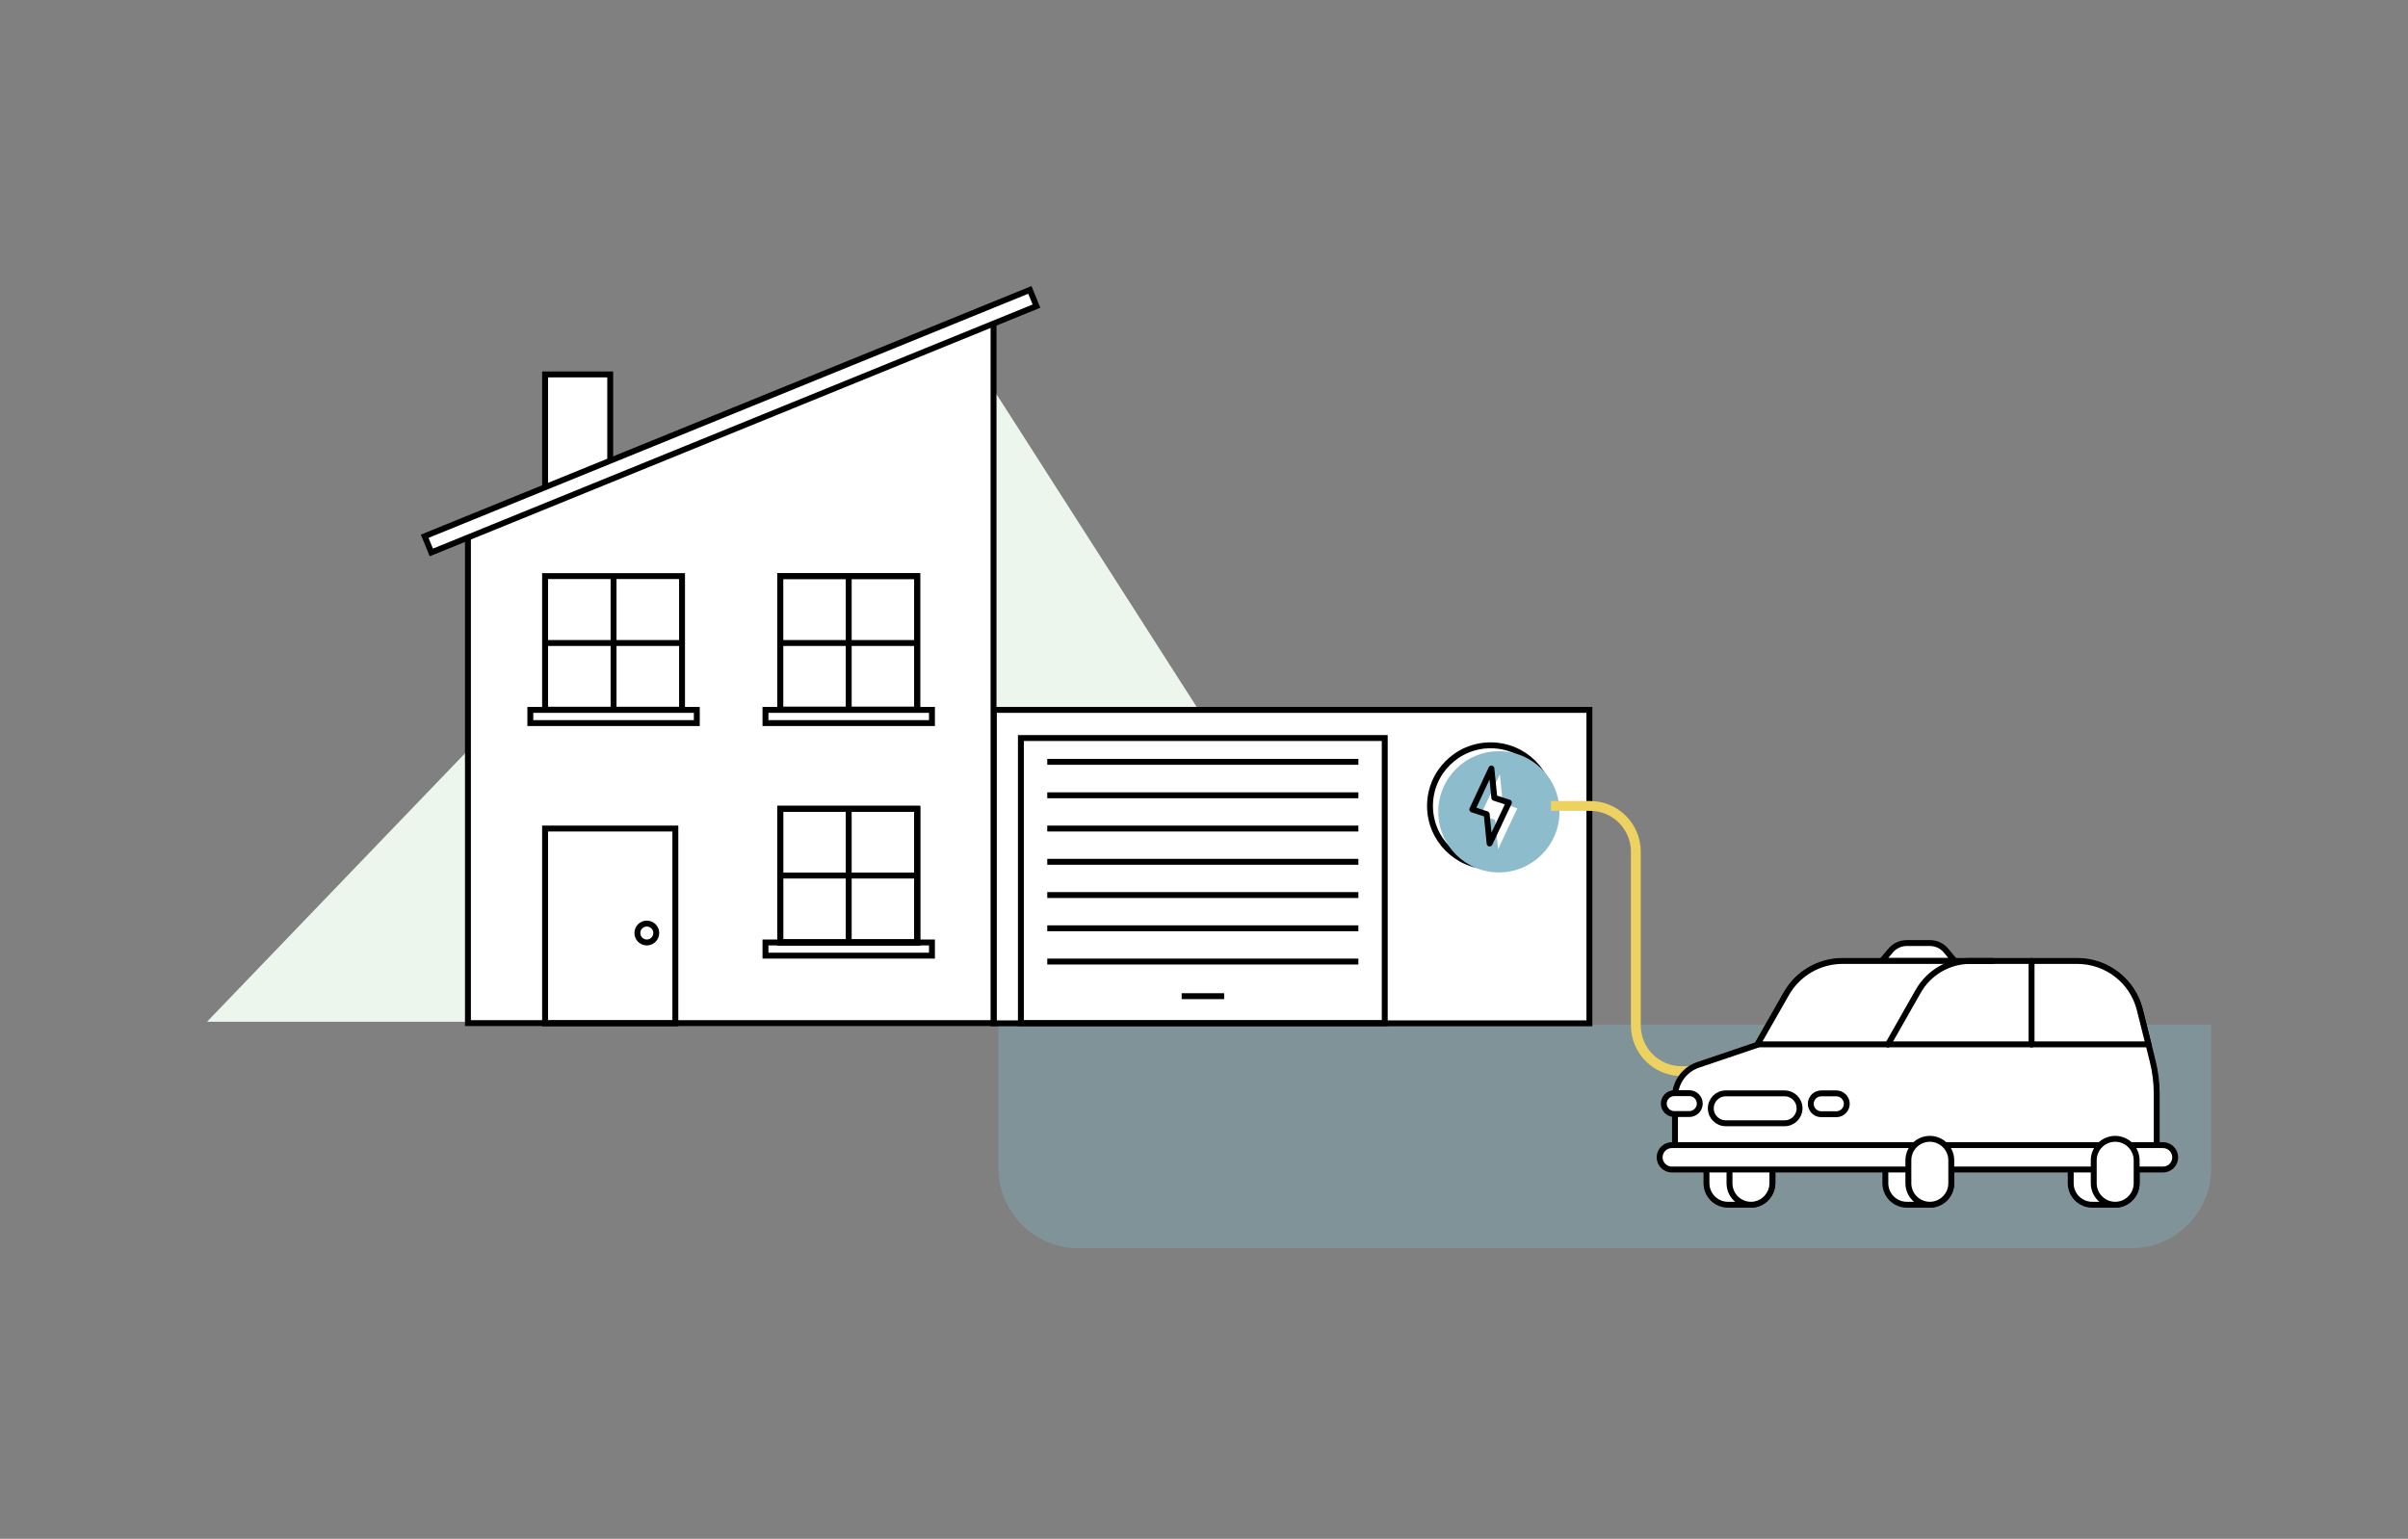 <?xml version="1.0" encoding="utf-8"?>
<!-- Generator: Adobe Illustrator 26.3.1, SVG Export Plug-In . SVG Version: 6.00 Build 0)  -->
<svg version="1.1" id="Layer_1" xmlns="http://www.w3.org/2000/svg" xmlns:xlink="http://www.w3.org/1999/xlink" x="0px" y="0px"
	 viewBox="0 0 1223.7 782.1" style="enable-background:new 0 0 1223.7 782.1;" xml:space="preserve">
<rect x="0" y="0" width="1223.7" height="782.1" fill="#808080" stroke="none"/>
<style type="text/css">
	.st0{opacity:0.3;fill:#7EBED0;enable-background:new    ;}
	.st1{fill:#ECF6ED;}
	.st2{fill:#FFFFFF;stroke:#000000;stroke-width:3;stroke-miterlimit:10;}
	.st3{fill:none;stroke:#000000;stroke-width:3;stroke-miterlimit:10;}
	.st4{fill:#8DBCCD;}
	.st5{fill:none;stroke:#EDD261;stroke-width:5;stroke-miterlimit:10;}
	.st6{fill:#FFFFFF;stroke:#000000;stroke-width:3;stroke-linecap:round;stroke-linejoin:round;}
	.st7{fill:none;stroke:#000000;stroke-width:3;stroke-linecap:round;stroke-linejoin:round;}
</style>
<g id="b">
	<path class="st0" d="M507.4,520.7h616.3v73.1c0,22.4-18.2,40.6-40.6,40.6H548c-22.4,0-40.6-18.2-40.6-40.6L507.4,520.7L507.4,520.7
		L507.4,520.7z"/>
	<polygon class="st1" points="711,520 505.4,198.8 391.9,337 334.4,280.8 105.2,519.3 347.5,519.3 347.3,520 	"/>
	<rect x="505" y="360.8" class="st2" width="302.7" height="159.3"/>
	<rect x="518.8" y="375.1" class="st3" width="184.9" height="144.9"/>
	<line class="st3" x1="600.5" y1="506.3" x2="622.1" y2="506.3"/>
	<line class="st3" x1="532.2" y1="387.2" x2="690.3" y2="387.2"/>
	<line class="st3" x1="532.2" y1="404.2" x2="690.3" y2="404.2"/>
	<line class="st3" x1="532.2" y1="421.1" x2="690.3" y2="421.1"/>
	<line class="st3" x1="532.2" y1="438" x2="690.3" y2="438"/>
	<line class="st3" x1="532.2" y1="454.9" x2="690.3" y2="454.9"/>
	<line class="st3" x1="532.2" y1="471.8" x2="690.3" y2="471.8"/>
	<line class="st3" x1="532.2" y1="488.7" x2="690.3" y2="488.7"/>
	<rect x="277" y="190.3" class="st2" width="33.1" height="67.1"/>
	<polygon class="st2" points="237.8,268.5 237.8,520 504.9,520 504.9,159.9 	"/>
	
		<rect x="205.3" y="209.7" transform="matrix(0.926 -0.377 0.377 0.926 -53.33 155.756)" class="st2" width="332.1" height="8.9"/>
	<rect x="277" y="421.1" class="st3" width="66.2" height="99"/>
	<rect x="396.5" y="411.1" class="st3" width="69.6" height="67.9"/>
	<rect x="396.5" y="292.8" class="st3" width="69.6" height="67.9"/>
	<rect x="277" y="292.8" class="st3" width="69.6" height="67.9"/>
	<line class="st3" x1="311.8" y1="292.8" x2="311.8" y2="360.8"/>
	<line class="st3" x1="345.7" y1="326.8" x2="277.8" y2="326.8"/>
	<rect x="396.5" y="292.8" class="st3" width="69.6" height="67.9"/>
	<line class="st3" x1="431.3" y1="292.8" x2="431.3" y2="360.8"/>
	<line class="st3" x1="465.2" y1="326.8" x2="397.4" y2="326.8"/>
	<rect x="396.5" y="411.1" class="st3" width="69.6" height="67.9"/>
	<rect x="396.5" y="411.1" class="st3" width="69.6" height="67.9"/>
	<line class="st3" x1="431.3" y1="411.1" x2="431.3" y2="479"/>
	<line class="st3" x1="465.2" y1="445" x2="397.4" y2="445"/>
	<rect x="269.5" y="360.8" class="st3" width="84.6" height="6.7"/>
	<rect x="389" y="360.8" class="st3" width="84.6" height="6.7"/>
	<rect x="389" y="479" class="st3" width="84.6" height="6.7"/>
	<circle class="st3" cx="328.7" cy="474.2" r="4.8"/>
	<circle class="st2" cx="757.5" cy="409.6" r="30.8"/>
	<path class="st4" d="M761.7,381.8c-17,0-30.8,13.8-30.8,30.8s13.8,30.8,30.8,30.8s30.8-13.8,30.8-30.8S778.7,381.8,761.7,381.8z
		 M761.3,431.6l-1.5-14.9l-7.4-2.4l9.8-20.8l1.5,14.9l7.4,2.4L761.3,431.6z"/>
	<path class="st5" d="M788.2,409.6h19.8c12.9,0,23.3,10.4,23.3,23.3v88.2c0,12.9,10.4,23.3,23.3,23.3h8.2"/>
	<g>
		<path class="st6" d="M980.7,612.3H969c-6,0-10.9-4.9-10.9-10.9v-11.7c0-6,4.9-10.9,10.9-10.9h11.7c6,0,10.9,4.9,10.9,10.9v11.7
			C991.6,607.4,986.7,612.3,980.7,612.3z"/>
		<path class="st6" d="M889.8,612.3h-11.7c-6,0-10.9-4.9-10.9-10.9v-11.7c0-6,4.9-10.9,10.9-10.9h11.7c6,0,10.9,4.9,10.9,10.9v11.7
			C900.6,607.4,895.8,612.3,889.8,612.3z"/>
		<path class="st6" d="M889.8,612.3L889.8,612.3c-6,0-10.9-4.9-10.9-10.9v-11.7c0-6,4.9-10.9,10.9-10.9h0c6,0,10.9,4.9,10.9,10.9
			v11.7C900.6,607.4,895.8,612.3,889.8,612.3z"/>
		<path class="st6" d="M1074.9,612.3h-11.7c-6,0-10.9-4.9-10.9-10.9v-11.7c0-6,4.9-10.9,10.9-10.9h11.7c6,0,10.9,4.9,10.9,10.9v11.7
			C1085.8,607.4,1080.9,612.3,1074.9,612.3z"/>
		<path class="st6" d="M851.2,557.6v30.7H1096v-32.3c0-5.7-0.7-11.4-2.1-16.9l-2-8.1l-4.4-17.6c-3.7-14.6-16.8-24.8-31.8-24.8H936.3
			c-11.8,0-22.7,6.3-28.5,16.6l-14.7,25.8L863,541.2C855.9,543.6,851.2,550.2,851.2,557.6L851.2,557.6z"/>
		<path class="st6" d="M1099.2,594.4H849.6c-3.4,0-6.2-2.8-6.2-6.2v0c0-3.4,2.8-6.2,6.2-6.2h249.6c3.4,0,6.2,2.8,6.2,6.2v0
			C1105.4,591.7,1102.6,594.4,1099.2,594.4z"/>
		<path class="st6" d="M980.7,612.3L980.7,612.3c-6,0-10.9-4.9-10.9-10.9v-11.7c0-6,4.9-10.9,10.9-10.9h0c6,0,10.9,4.9,10.9,10.9
			v11.7C991.6,607.4,986.7,612.3,980.7,612.3z"/>
		<path class="st6" d="M1074.9,612.3L1074.9,612.3c-6,0-10.9-4.9-10.9-10.9v-11.7c0-6,4.9-10.9,10.9-10.9h0c6,0,10.9,4.9,10.9,10.9
			v11.7C1085.8,607.4,1080.9,612.3,1074.9,612.3z"/>
		<g>
			<path class="st6" d="M933.2,566.3h-7.7c-2.9,0-5.3-2.4-5.3-5.3l0,0c0-2.9,2.4-5.3,5.3-5.3h7.7c2.9,0,5.3,2.4,5.3,5.3l0,0
				C938.5,563.9,936.1,566.3,933.2,566.3z"/>
			<path class="st6" d="M850.8,555.6h7.7c2.9,0,5.3,2.4,5.3,5.3l0,0c0,2.9-2.4,5.3-5.3,5.3h-7.7c-2.9,0-5.3-2.4-5.3-5.3l0,0
				C845.5,558,847.9,555.6,850.8,555.6z"/>
		</g>
		<path class="st6" d="M960.8,483.1c2-2.4,5-3.8,8.2-3.8h11.7c3.2,0,6.2,1.4,8.2,3.8l4.4,5.3h-37L960.8,483.1z"/>
		<path class="st6" d="M906.9,570.9h-29.9c-4.2,0-7.6-3.4-7.6-7.6v0c0-4.2,3.4-7.6,7.6-7.6h29.9c4.2,0,7.6,3.4,7.6,7.6v0
			C914.5,567.5,911.1,570.9,906.9,570.9z"/>
		<path class="st6" d="M907.8,505c5.8-10.2,16.7-16.6,28.5-16.6h119.3c15.1,0,28.2,10.2,31.8,24.8l4.4,17.6H893.1L907.8,505
			L907.8,505z"/>
		<path class="st7" d="M959.4,530.9l15.4-27.1c5.4-9.5,15.5-15.4,26.4-15.4h11.4"/>
		<line class="st7" x1="1032.4" y1="488.4" x2="1032.4" y2="530.9"/>
	</g>
	<polygon class="st7" points="757,428.7 766.8,407.9 759.4,405.5 757.9,390.6 748.2,411.4 755.5,413.8 	"/>
</g>
<g id="c">
</g>
</svg>
